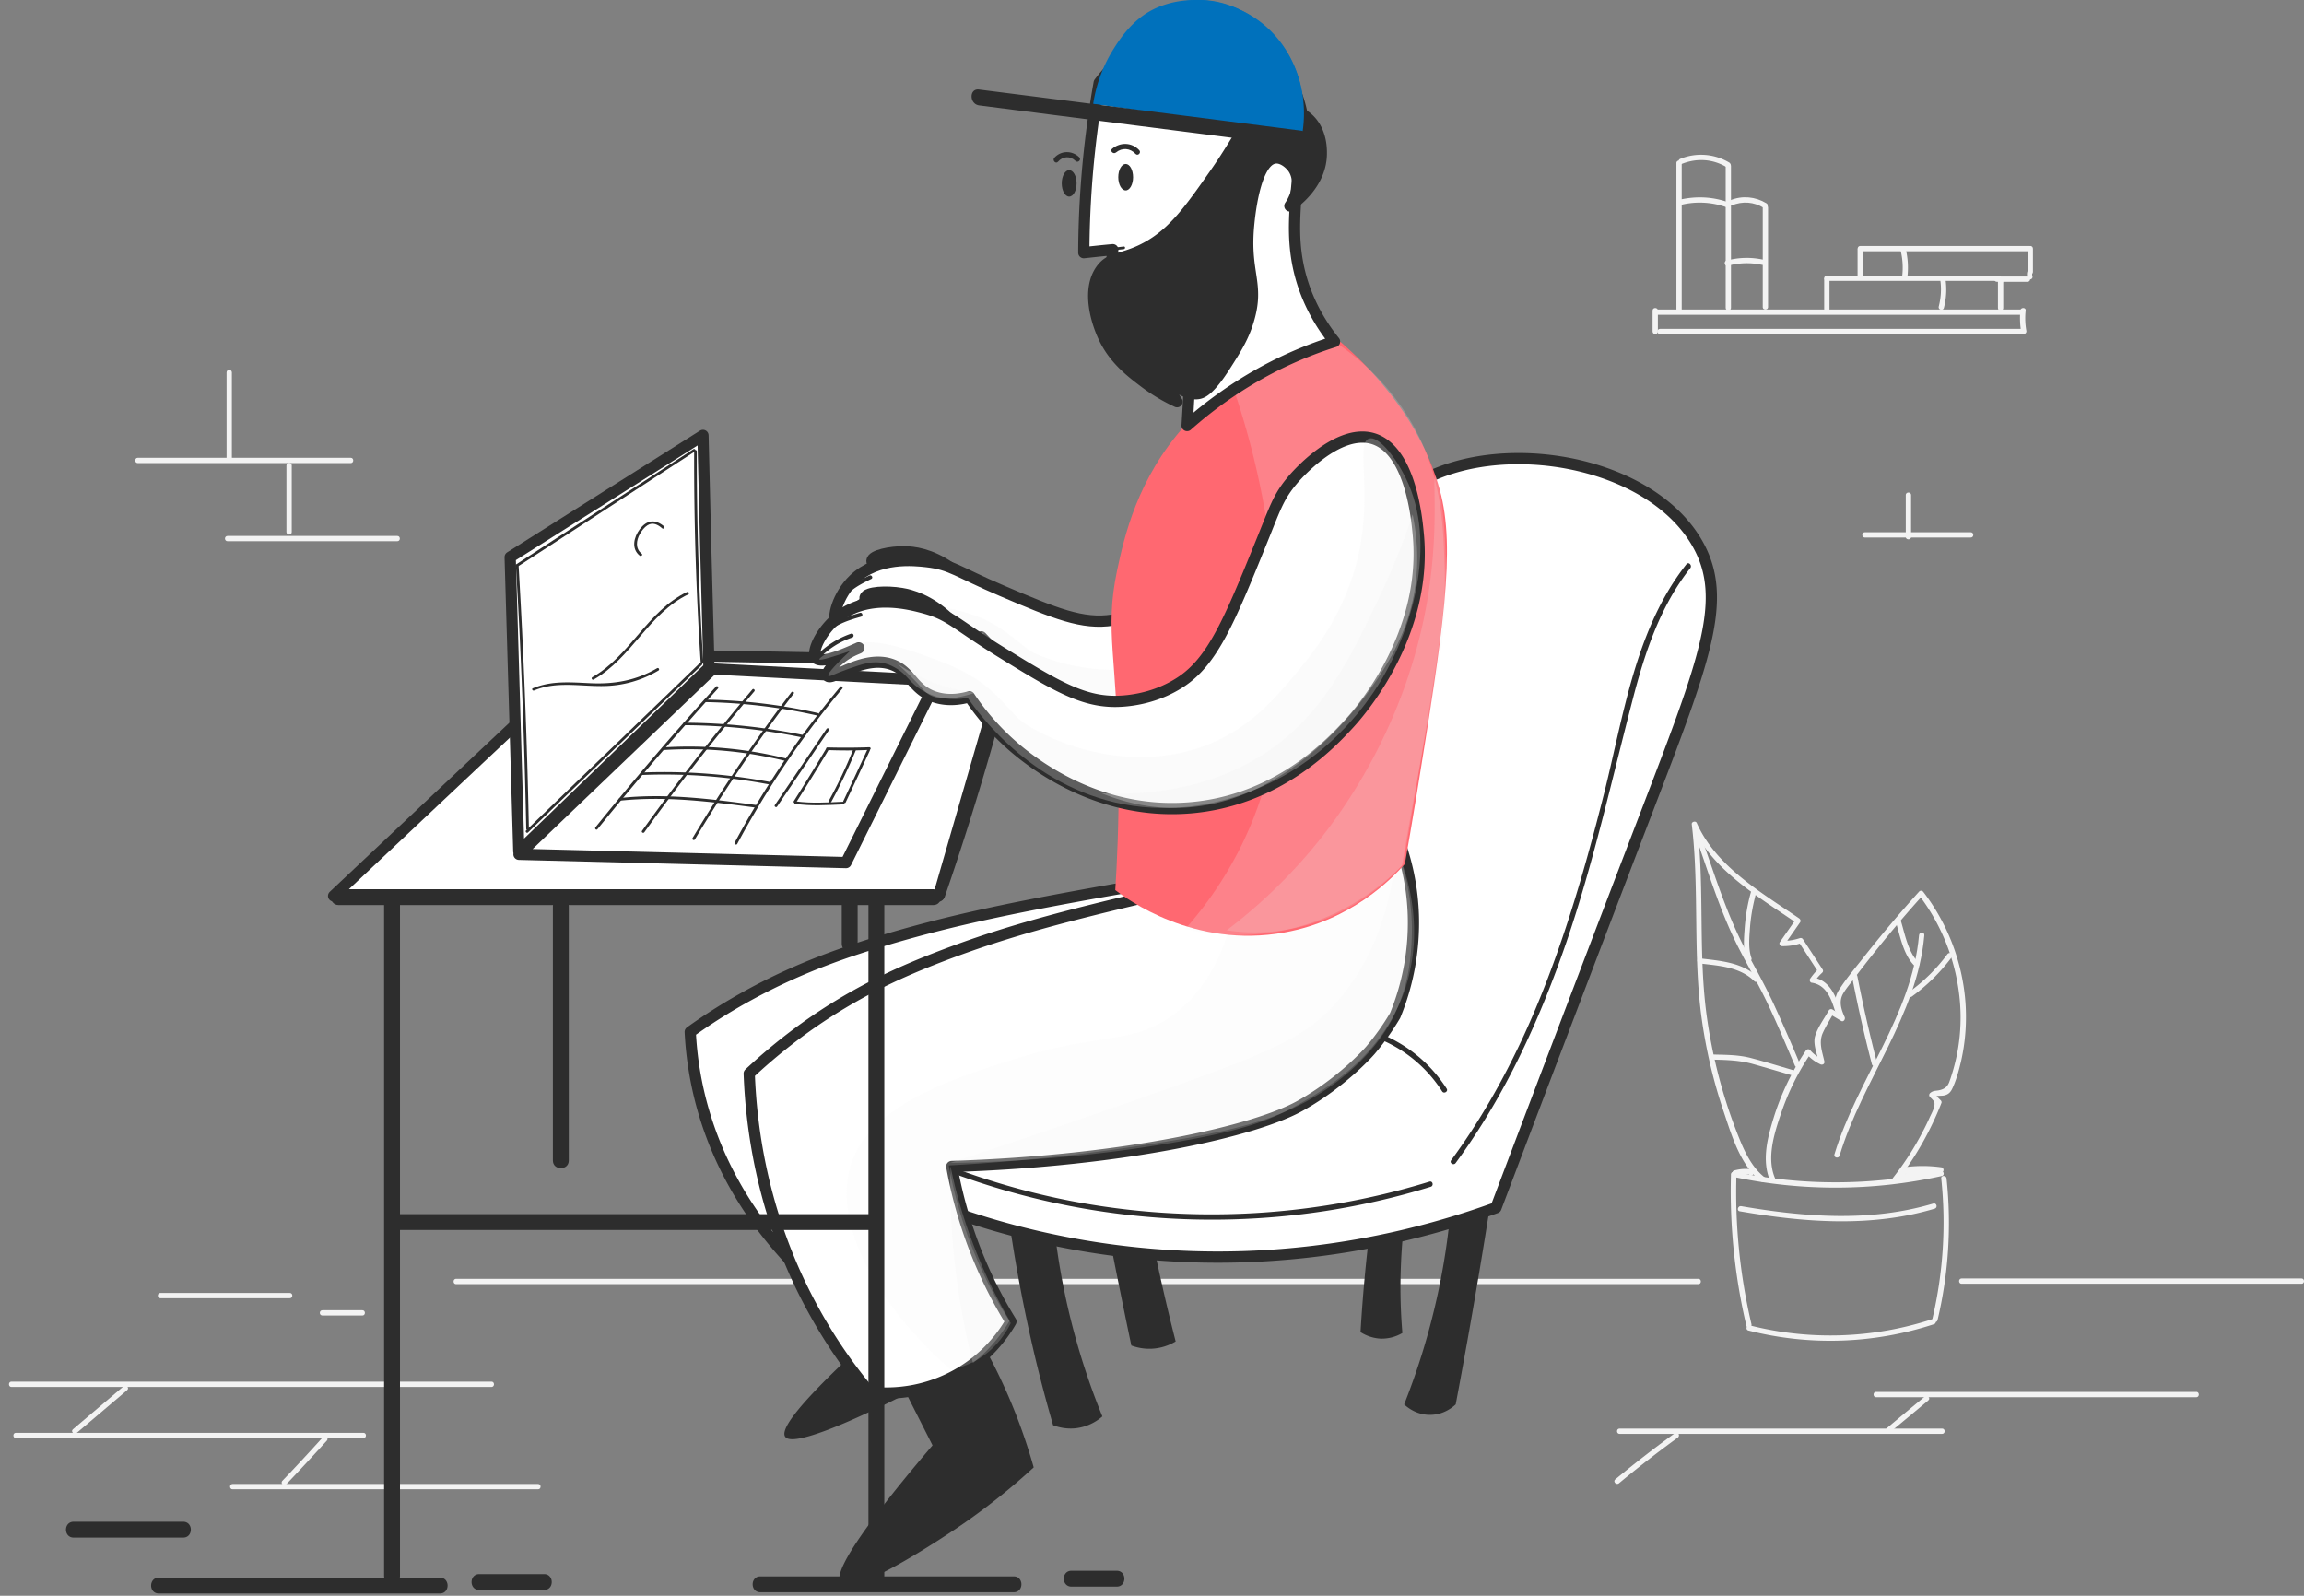 <svg width="205" height="142" fill="none" xmlns="http://www.w3.org/2000/svg"><rect width="100%" height="100%" fill="#808080" stroke="none"/><path d="M40.584 114.271h110.524c.298 0 .298-.471 0-.471H40.584c-.299 0-.299.471 0 .471zm113.43-9.762c-.126 4.52.33 9.04 1.367 13.451.063.298.518.172.456-.126a51.324 51.324 0 01-1.336-13.325c-.016-.298-.487-.298-.487 0zm18.711.36a37.45 37.45 0 01-.785 12.478c-.063.298.377.424.455.126a37.369 37.369 0 00.801-12.604c-.031-.298-.502-.298-.471 0z" fill="#F3F3F3"/><path d="M155.57 118.399a29.558 29.558 0 0016.512-.565c.282-.094.157-.549-.126-.455a29.104 29.104 0 01-16.26.565c-.299-.063-.425.392-.126.455zm-1.336-13.671a43.692 43.692 0 0018.538-.078c.299-.063.173-.518-.126-.456a43.265 43.265 0 01-18.287.079c-.298-.063-.424.392-.125.455z" fill="#F3F3F3"/><path d="M157.958 104.901c-.817-1.837-.079-4.081.534-5.886a22.06 22.06 0 012.623-5.274l-.377.047c.362.409.754.691 1.241.926.189.079.393-.047.346-.266-.188-.848-.518-1.68-.141-2.527.267-.597.644-1.193.958-1.758-.11.031-.22.063-.33.078.33.204.66.393.99.597.22.14.408-.126.33-.33-.33-.722-.55-1.444-.094-2.166.267-.44.612-.832.911-1.24.66-.879 1.351-1.758 2.042-2.62a108.999 108.999 0 014.101-4.82 22.82 22.82 0 01-.377-.047 18.16 18.16 0 013.629 9.088 16.882 16.882 0 01-.157 4.787 17.37 17.37 0 01-.597 2.355c-.048.156-.11.313-.157.455-.173.44-.456.627-.912.722-.314.062-.487.015-.754.22-.126.093-.157.25-.047.376.346.361.487.424.361.91-.078.314-.267.644-.408.958-.283.628-.597 1.24-.927 1.836a25.773 25.773 0 01-2.309 3.484c-.189.236.141.566.329.33a27.953 27.953 0 003.975-6.984c.032-.079 0-.173-.063-.236-.204-.204-.408-.423-.628-.628l-.047.377c.361-.251.77-.078 1.147-.235.298-.11.455-.33.581-.612.346-.738.566-1.586.754-2.37.393-1.727.519-3.5.393-5.258a18.447 18.447 0 00-3.739-9.81c-.079-.11-.252-.172-.377-.047a113.582 113.582 0 00-5.028 5.964c-.722.91-1.492 1.82-2.121 2.81-.565.894-.298 1.742.095 2.652l.33-.33c-.33-.203-.66-.392-.99-.596-.11-.063-.267-.031-.33.079-.393.722-1.006 1.522-1.226 2.323-.188.706.205 1.632.362 2.323.11-.095.235-.173.345-.267a3.208 3.208 0 01-1.146-.848c-.11-.126-.299-.078-.377.047a22.83 22.83 0 00-2.844 5.917c-.566 1.821-1.116 3.893-.314 5.713.157.283.565.047.44-.219z" fill="#F3F3F3"/><path d="M170.747 83.226c-.629 7.11-5.499 12.807-7.526 19.493-.094.298.361.408.456.126 2.026-6.733 6.912-12.447 7.541-19.62.031-.313-.456-.297-.471 0z" fill="#F3F3F3"/><path d="M164.808 87.008c.503 2.59 1.084 5.148 1.744 7.69.079.299.534.173.456-.125a129.525 129.525 0 01-1.744-7.69c-.047-.299-.503-.173-.456.125zm5.309 1.664a16.549 16.549 0 003.567-3.531c.188-.236-.22-.471-.409-.236a15.635 15.635 0 01-3.393 3.359c-.236.188 0 .596.235.408zm-1.461-6.717c.425 1.35.676 2.998 1.713 4.018.22.22.55-.126.33-.33-.959-.957-1.21-2.574-1.603-3.814-.078-.282-.534-.157-.44.126zm-11.641 22.82c-.958-.754-1.54-1.805-2.027-2.904a43.961 43.961 0 01-1.445-3.94 46.416 46.416 0 01-1.728-7.847c-.707-5.556-.141-11.175-.817-16.747-.141.047-.299.079-.44.126 1.76 3.955 5.876 6.325 9.301 8.68a2.464 2.464 0 01-.079-.33l-1.414 2.024c-.11.157.032.361.204.361.613 0 1.147-.078 1.729-.282-.095-.032-.173-.079-.267-.11l1.743 2.684c.016-.094.032-.188.032-.283a5.926 5.926 0 00-.754.895c-.079.11 0 .33.141.345 1.288.189 1.744 1.413 2.074 2.511.094.283.55.173.456-.125-.393-1.24-.959-2.637-2.404-2.841.047.11.094.236.141.345.204-.314.409-.533.676-.784a.217.217 0 00.031-.283l-1.744-2.684a.244.244 0 00-.267-.11 4.682 4.682 0 01-1.602.251c.063.126.141.236.204.361l1.414-2.024c.078-.11.016-.251-.079-.33-3.362-2.307-7.399-4.614-9.127-8.507-.095-.204-.472-.11-.44.126.691 5.776.078 11.614.895 17.375a45.33 45.33 0 001.933 8.161c.722 2.15 1.476 4.771 3.314 6.231.252.173.582-.157.346-.345z" fill="#F3F3F3"/><path d="M150.653 73.809c1.272 3.516 2.34 7.22 4.053 10.563.848 1.648 1.775 3.264 2.576 4.944.865 1.82 1.634 3.672 2.42 5.509.11.282.518.031.408-.236a155.238 155.238 0 00-2.293-5.242c-.786-1.695-1.697-3.312-2.577-4.96-1.76-3.358-2.844-7.125-4.148-10.688-.094-.298-.549-.173-.439.11z" fill="#F3F3F3"/><path d="M151.248 85.737c1.697.204 3.551.298 4.839 1.57.22.219.55-.126.33-.33-1.383-1.35-3.346-1.476-5.169-1.695-.298-.047-.298.423 0 .455zm4.542-6.357a16.157 16.157 0 00-.55 3.14c-.063.91-.173 1.977.141 2.856.094.283.55.157.456-.125-.299-.832-.189-1.868-.126-2.747.079-1.02.267-2.025.534-3.014.079-.282-.377-.408-.455-.11zm-3.473 14.91c1.226.032 2.404.048 3.598.377 1.178.33 2.341.675 3.519 1.02.299.079.425-.376.126-.455-1.257-.36-2.498-.753-3.771-1.083-1.146-.298-2.293-.282-3.472-.314-.298-.03-.298.44 0 .456zm17.188 10.046a11.64 11.64 0 013.142 0c-.047-.11-.094-.236-.141-.346-.095.142-1.037.157-1.226.173-.424.063-.864.126-1.288.22-.063.015-.487.063-.503.11.032-.079.66-.063.754-.063.456 0 .912.047 1.367.078v-.471a3.515 3.515 0 00-1.131.142c-.251.062-.204.455.063.455.613 0 1.162-.126 1.759-.283.299-.078.173-.533-.125-.455-.534.141-1.068.267-1.634.267.016.157.047.314.063.455.33-.094.66-.125 1.005-.125.299 0 .299-.456 0-.471-.691-.032-1.696-.283-2.325.11-.251.157-.613.565-.283.816.142.11.299.047.472.031.471-.094.927-.204 1.398-.282.55-.095 1.649.047 2.027-.471.078-.11-.001-.33-.142-.346a12.042 12.042 0 00-3.268-.015c-.282.031-.282.502.016.471zm-15.067.298c.22-.063.44-.11.66-.126.11 0 .204-.015.314 0 .048 0 .268-.015.283 0-.015-.078-.047-.157-.063-.235 0 .016-.015.031-.015.031.094-.047.188-.11.282-.157h-.031l.157.157c0-.015 0-.031-.016-.031-.078-.298-.518-.173-.455.125 0 .016 0 .032.016.032.015.078.094.141.157.157h.031c.126.031.236-.032.283-.157 0-.016.016-.032.016-.032.031-.078 0-.172-.063-.235-.173-.173-.55-.141-.77-.141-.314 0-.644.063-.943.141-.251.094-.125.549.157.471zm.361 3.155c5.735.989 11.689 1.459 17.345-.236.283-.094.173-.533-.126-.455-5.561 1.664-11.437 1.209-17.093.236-.298-.047-.424.408-.126.455zm19.75 6.45h30.227c.299 0 .299-.47 0-.47h-30.227c-.314 0-.314.47 0 .47zm-7.62 10.093h28.483c.299 0 .299-.471 0-.471h-28.483c-.299 0-.299.471 0 .471z" fill="#F3F3F3"/><path d="M171.249 124.284c-1.131.942-2.263 1.868-3.378 2.81-.236.188.094.518.33.329 1.131-.942 2.262-1.868 3.378-2.809.235-.189-.11-.534-.33-.33z" fill="#F3F3F3"/><path d="M168.013 127.597c.299 0 .299-.472 0-.472s-.299.472 0 .472z" fill="#F3F3F3"/><path d="M172.804 127.125h-28.703c-.299 0-.299.471 0 .471h28.703c.298 0 .298-.471 0-.471z" fill="#F3F3F3"/><path d="M144.053 131.99a101.822 101.822 0 015.232-4.065c.236-.172.016-.58-.236-.408a105.302 105.302 0 00-5.325 4.128c-.236.204.094.534.329.345zM1.025 123.421h42.701c.299 0 .299-.471 0-.471H1.025c-.299 0-.299.471 0 .471z" fill="#F3F3F3"/><path d="M6.821 127.518c1.493-1.271 3-2.542 4.493-3.814.236-.204-.11-.533-.33-.329-1.492 1.271-3 2.542-4.493 3.814-.236.188.11.533.33.329z" fill="#F3F3F3"/><path d="M1.417 127.973h30.919c.298 0 .298-.471 0-.471H1.417c-.298 0-.298.471 0 .471z" fill="#F3F3F3"/><path d="M28.739 127.879a167.072 167.072 0 01-3.614 3.893c-.204.219.126.549.33.329a213.176 213.176 0 003.614-3.892c.22-.22-.126-.55-.33-.33z" fill="#F3F3F3"/><path d="M20.694 132.525h27.18c.298 0 .298-.471 0-.471h-27.18c-.298 0-.298.471 0 .471zm-6.425-16.998h11.516c.298 0 .298-.471 0-.471H14.269c-.299 0-.299.471 0 .471zm14.422 1.538h3.551c.299 0 .299-.471 0-.471h-3.55c-.315 0-.315.471 0 .471zM20.16 33.142v7.69c0 .299.471.299.471 0v-7.69c0-.299-.471-.299-.471 0z" fill="#F3F3F3"/><path d="M12.258 41.21h18.947c.299 0 .299-.472 0-.472H12.258c-.298 0-.298.471 0 .471z" fill="#F3F3F3"/><path d="M25.486 41.429v5.917c0 .298.472.298.472 0v-5.917c0-.314-.472-.314-.472 0zm-5.233 6.733h15.098c.299 0 .299-.47 0-.47H20.253c-.314 0-.314.47 0 .47zm126.786-20.529V29.5c0 .298.471.298.471 0v-1.868c0-.298-.471-.298-.471 0z" fill="#F3F3F3"/><path d="M147.416 28.01h32.427c.298 0 .298-.47 0-.47h-32.427c-.298 0-.298.47 0 .47zm.283 1.725h32.128c.299 0 .299-.47 0-.47h-32.128c-.298 0-.298.47 0 .47z" fill="#F3F3F3"/><path d="M179.763 27.633a7.231 7.231 0 00.078 1.93c.047.299.503.173.456-.125a6.321 6.321 0 01-.063-1.805c.031-.298-.44-.298-.471 0zm-30.132.016V14.512c0-.299-.471-.299-.471 0v13.137c0 .314.471.314.471 0z" fill="#F3F3F3"/><path d="M149.631 14.59c1.335-.534 2.749-.455 3.99.283.267.157.503-.252.236-.409a4.895 4.895 0 00-4.352-.33c-.283.11-.157.566.126.456z" fill="#F3F3F3"/><path d="M153.544 14.763v12.635c0 .298.471.298.471 0V14.763c0-.299-.471-.299-.471 0z" fill="#F3F3F3"/><path d="M154.077 18.279c.958-.393 1.964-.33 2.859.22.267.156.503-.252.236-.409-.99-.596-2.152-.706-3.221-.267-.283.11-.157.566.126.456z" fill="#F3F3F3"/><path d="M156.842 18.482v8.837c0 .298.472.298.472 0v-8.837c0-.298-.472-.298-.472 0zm-7.148-.282a7.034 7.034 0 013.943.251c.283.095.409-.36.126-.455-1.367-.486-2.781-.55-4.195-.251-.282.063-.157.518.126.455z" fill="#F3F3F3"/><path d="M153.748 23.646a6.391 6.391 0 013.032-.078c.299.063.424-.393.126-.455a6.843 6.843 0 00-3.284.078c-.282.079-.172.534.126.455zm9.033 3.845v-2.636c0-.299-.472-.299-.472 0v2.636c0 .299.472.299.472 0z" fill="#F3F3F3"/><path d="M162.545 24.996h15.302c.298 0 .298-.47 0-.47h-15.302c-.314 0-.314.47 0 .47z" fill="#F3F3F3"/><path d="M178.005 25.248c.299 0 .299-.472 0-.472-.314 0-.314.472 0 .472z" fill="#F3F3F3"/><path d="M177.769 25.012v2.401c0 .298.472.298.472 0v-2.401c0-.299-.472-.299-.472 0zm-12.019-.33v-2.48c0-.298-.471-.298-.471 0v2.48c0 .298.471.298.471 0z" fill="#F3F3F3"/><path d="M165.515 22.359h15.051c.299 0 .299-.471 0-.471h-15.051c-.298 0-.298.47 0 .47z" fill="#F3F3F3"/><path d="M180.408 22.123v2.072c0 .298.472.298.472 0v-2.072c0-.314-.472-.314-.472 0zm-2.734 2.951h2.733c.299 0 .299-.47 0-.47h-2.733c-.315 0-.315.47 0 .47z" fill="#F3F3F3"/><path d="M180.376 24.21a1.01 1.01 0 00.015.487c.032.126.173.204.283.157.126-.031.205-.172.157-.282a.627.627 0 01-.015-.236c.015-.125-.032-.266-.157-.282-.11-.031-.268.031-.283.157zm-11.28-1.977c.204.8.251 1.617.141 2.448-.031.299.44.299.471 0a7.088 7.088 0 00-.157-2.573c-.078-.283-.534-.157-.455.125zm3.55 2.732c.11.785.047 1.554-.142 2.307-.078.298.377.424.456.126.22-.848.267-1.695.141-2.558-.031-.299-.487-.173-.455.125zm-3.078 19.101v3.704c0 .298.472.298.472 0v-3.705c0-.313-.472-.313-.472 0z" fill="#F3F3F3"/><path d="M165.923 47.833h9.426c.299 0 .299-.47 0-.47h-9.426c-.299 0-.299.47 0 .47z" fill="#F3F3F3"/><path d="M93.795 109.154a62.942 62.942 0 004.289 16.888 4.32 4.32 0 01-2.514 1.068 4.362 4.362 0 01-1.87-.283 132.489 132.489 0 01-1.618-6.121 136.63 136.63 0 01-2.34-12.399c1.366.282 2.717.565 4.053.847zm35.271-1.475a61.015 61.015 0 01-1.131 7.423 62.476 62.476 0 01-3 9.873c.157.141 1.052.989 2.435.926 1.194-.047 1.963-.754 2.152-.926.361-1.899.707-3.814 1.053-5.729a584.056 584.056 0 002.073-12.399 289.23 289.23 0 00-3.582.832zm-28.09-6.262c.361 2.401.785 4.881 1.272 7.424a179.302 179.302 0 002.357 10.531 4.569 4.569 0 01-2.074.644 4.591 4.591 0 01-1.869-.283c-.472-2.228-.927-4.489-1.383-6.749a732.59 732.59 0 01-2.34-12.399c1.35.267 2.686.549 4.037.832zm22.168-.471c-.425 2.37-.802 4.85-1.132 7.424a147.693 147.693 0 00-.958 10.171c.267.172.896.533 1.791.58a3.603 3.603 0 001.933-.502 47.941 47.941 0 01-.126-6.105 50.02 50.02 0 012.074-12.4c-1.194.267-2.388.55-3.582.832z" fill="#2D2D2D"/><path d="M151.06 48.429c2.75 4.897.629 10.312-4.524 23.763a8227.817 8227.817 0 00-13.433 35.283c-6.3 2.291-16.732 5.116-29.63 4.222a71.109 71.109 0 01-18.539-3.798c-.706-1.272-3.157-6.027-1.32-10.642 1.022-2.558 3.08-4.395 7.448-6.56 4.304-2.135 11.892-5.133 22.921-5.682-4.32-21.487 3.08-39.097 14.595-43.162 7.557-2.653 18.696-.157 22.482 6.576z" fill="#fff" stroke="#2D2D2D" stroke-miterlimit="10" stroke-linecap="round" stroke-linejoin="round"/><path d="M150.056 50.203c-4.556 5.76-5.593 13.498-7.337 20.42-1.869 7.408-4.022 14.8-7.242 21.753-1.776 3.814-3.865 7.487-6.363 10.877-.173.251.235.487.408.235 4.384-5.964 7.478-12.728 9.866-19.697 2.42-7.094 4.022-14.409 5.908-21.644 1.068-4.112 2.435-8.224 5.106-11.599.172-.251-.158-.58-.346-.345zm-65.026 54.29a66.423 66.423 0 0032.929 3.264 65.931 65.931 0 009.347-2.15c.283-.094.173-.549-.125-.455-10.683 3.296-22.152 3.798-33.087 1.475a65.235 65.235 0 01-8.939-2.59c-.283-.109-.409.346-.126.456zm36.888-12.337a12.01 12.01 0 016.394 4.96c.158.251.566.016.409-.235a12.59 12.59 0 00-6.677-5.18c-.299-.094-.424.361-.126.455zM74.66 112.482a1228.64 1228.64 0 013.756 5.666c-8.044 7.22-9.081 9.276-8.484 9.779 1.194.988 9.756-3.406 10.636-3.861a59.205 59.205 0 007.195-4.348 33.814 33.814 0 00-2.356-5.085 37.875 37.875 0 00-4.305-6.074 547.311 547.311 0 00-6.441 3.923z" fill="#2D2D2D"/><path d="M121.665 75.488c.566 1.225 1.163 2.967 1.257 5.07.142 3.17-.895 5.697-1.681 7.157a17.77 17.77 0 01-2.293 2.448s-2.53 2.23-6.552 3.94c-4.1 1.758-16.025 3.877-32.222 4.285.471 2.009 1.32 4.473 2.828 7.125a29.505 29.505 0 002.64 3.861c-.598.785-2.295 2.779-5.672 4.034-3.252 1.209-6.237 1.067-7.416.973a38.188 38.188 0 01-5.059-5.619c-4.76-6.545-5.875-12.87-6.08-16.935a49.859 49.859 0 015.17-3.249c4.712-2.59 9.033-4.002 12.583-5.054 6.112-1.789 11.956-3.029 25.404-5.305a914.22 914.22 0 0117.093-2.73z" fill="#fff" stroke="#2D2D2D" stroke-miterlimit="10" stroke-linecap="round" stroke-linejoin="round"/><path opacity=".19" d="M106.743 78.188c-.456 2.997-1.744 6.89-5.735 9.307-3.88 2.354-7.132 1.397-14.909 3.28-5.593 1.35-12.993 3.14-15.05 7.11-2.153 4.175 1.916 10.061 9.033 14.895a9.193 9.193 0 002.152-.549c2.058-.816 3.064-2.151 3.44-2.731a29.718 29.718 0 01-2.717-3.83 26.426 26.426 0 01-3.016-7.33 235.359 235.359 0 0020.627-1.758c6.395-.831 10.825-1.663 15.051-4.049 3.535-1.993 4.949-3.955 5.452-4.709 1.524-2.307 1.649-4.41 1.712-5.587.157-2.872-.785-5.21-1.571-6.686l-14.469 2.637z" fill="#F3F3F3"/><path opacity=".19" d="M121.369 75.88c-.315 2.92-1.43 7.535-5.876 11.176-2.734 2.244-5.672 3.249-17.203 6.356a1156.87 1156.87 0 01-18.256 4.74c8.908-.094 16.15-.831 21.351-1.538 5.389-.737 8.028-1.38 10.762-2.558 2.592-1.114 7.823-3.374 9.96-8.13 2.058-4.615-.016-8.758-.738-10.045z" fill="#F3F3F3"/><path opacity=".22" d="M80.082 98.388a39.26 39.26 0 00.424 7.047 41.13 41.13 0 001.65 6.89 11.932 11.932 0 001.743-1.256 11.581 11.581 0 001.65-1.742 34.203 34.203 0 01-2.702-4.128 29.936 29.936 0 01-2.765-6.811z" fill="#F3F3F3"/><path d="M79.359 121.491c1.21 2.37 2.404 4.74 3.613 7.126-7.73 9.072-8.735 11.646-8.154 12.273 1.147 1.256 9.38-4.284 10.228-4.849a58.372 58.372 0 006.928-5.462 50.668 50.668 0 00-2.278-6.404 50.646 50.646 0 00-4.132-7.644c-2.073 1.664-4.147 3.312-6.205 4.96z" fill="#2D2D2D"/><path d="M124.541 75.002a21.318 21.318 0 011.21 6.372 21.724 21.724 0 01-1.618 8.994 22.216 22.216 0 01-2.199 3.092s-2.42 2.81-6.285 4.96c-3.943 2.197-15.412 4.881-30.965 5.383a39.795 39.795 0 002.718 8.946 38.395 38.395 0 002.545 4.85c-.566.989-2.2 3.484-5.452 5.07a12.886 12.886 0 01-7.132 1.208 44.573 44.573 0 01-4.855-7.063c-4.587-8.224-5.656-16.182-5.844-21.283a50.106 50.106 0 014.964-4.08c4.54-3.25 8.672-5.039 12.097-6.357 5.86-2.244 11.5-3.798 24.43-6.67a599.378 599.378 0 0116.386-3.422z" fill="#fff" stroke="#2D2D2D" stroke-miterlimit="10" stroke-linecap="round" stroke-linejoin="round"/><path opacity=".19" d="M110.198 78.392c-.44 3.767-1.681 8.648-5.514 11.693-3.724 2.966-6.866 1.758-14.328 4.128-5.374 1.695-12.49 3.955-14.47 8.946-2.074 5.242 1.838 12.65 8.672 18.709a7.09 7.09 0 002.074-.691c1.98-1.02 2.938-2.699 3.3-3.437a38.631 38.631 0 01-2.624-4.819 38.9 38.9 0 01-2.891-9.213 177.735 177.735 0 0019.842-2.197c6.159-1.036 10.401-2.087 14.47-5.085 3.393-2.512 4.76-4.976 5.231-5.918 1.461-2.903 1.587-5.54 1.65-7.015.141-3.61-.754-6.545-1.508-8.397a2234.76 2234.76 0 00-13.904 3.296z" fill="#F3F3F3"/><path opacity=".19" d="M124.243 75.488c-.298 3.657-1.366 9.465-5.64 14.048-2.639 2.825-5.451 4.08-16.527 7.989a870.502 870.502 0 01-17.549 5.964c8.562-.126 15.538-1.036 20.534-1.931 5.184-.926 7.729-1.726 10.337-3.202 2.498-1.412 7.51-4.237 9.584-10.233 1.964-5.807-.032-11.002-.739-12.635z" fill="#F3F3F3"/><path opacity=".22" d="M84.573 103.787a63.864 63.864 0 00.408 8.852 64.961 64.961 0 001.587 8.648 12.72 12.72 0 001.68-1.585 14.154 14.154 0 001.588-2.181 43.287 43.287 0 01-2.593-5.196 43.737 43.737 0 01-2.67-8.538z" fill="#F3F3F3"/><path d="M78.462 50.61c-.299-.14-.896-.407-.88-.706.031-.486 1.65-.816 2.86-.8.816 0 2.324.173 4.084 1.397-1.65.518-4.085.989-6.064.11z" fill="#fff" stroke="#2D2D2D" stroke-miterlimit="10" stroke-linecap="round" stroke-linejoin="round"/><path d="M116.246 30.254c-2.985-.393-5.671 4.08-5.923 4.489-.911 1.553-1.021 2.59-1.649 5.43-1.524 6.922-2.341 10.438-4.603 12.556-2.043 1.9-4.43 2.355-5.06 2.449-2.686.424-5.12-.58-9.865-2.605-4.007-1.711-4.494-2.339-6.677-2.59-1.116-.126-4.368-.487-6.52 1.6-1.383 1.335-1.996 3.47-1.493 3.909.644.565 3.284-1.428 3.315-1.381.016.031-.785.408-1.445 1.224-.33.392-.896 1.24-.692 1.46.362.44 2.577-2.23 5.012-1.758 1.665.314 1.98 1.82 3.912 2.103 1.131.173 2.12-.173 2.75-.47 1.1 1.192 2.89 2.887 5.482 4.268 1.54.816 6.976 3.626 13.621 1.993 7.054-1.726 10.605-7.235 11.721-8.962.628-.988 5.247-8.365 3.016-16.637-.393-1.334-1.822-6.67-4.902-7.078z" fill="#fff" stroke="#2D2D2D" stroke-miterlimit="10" stroke-linecap="round" stroke-linejoin="round"/><path opacity=".25" d="M115.931 30.301c-1.021.534.959 4.238.707 9.543-.235 5.1-2.419 8.868-3.393 10.594-1.32 2.307-3.064 5.32-6.536 7.283-4.666 2.637-10.447 2.244-14.564.455-1.225-.534-2.466-2.26-5.168-3.312-1.179-.455-2.106-.643-3.19-.863-2.655-.518-5.011-.989-7.195.11-1.037.534-1.901 1.35-1.838 1.46.063.11 1.272-.503 2.34-1.084-1.288 1.711-1.492 2.198-1.398 2.292.11.094.503-.267 1.509-.832 1.084-.596 1.87-1.02 2.828-.942a3.55 3.55 0 011.084.299c.864.376 1.068.816 1.932 1.255a4.83 4.83 0 001.21.424c.502.11 1.54.251 2.906-.235 1.194 1.255 6.677 6.811 14.705 6.702 4.132-.063 7.164-1.601 8.358-2.214 6.552-3.405 9.16-9.448 9.819-11.112 2.043-5.148 2.765-12.776-.974-17.563-.895-1.161-2.435-2.62-3.142-2.26z" fill="#F3F3F3"/><path d="M74.738 55.492a6.634 6.634 0 012.372-2.15c.204-.11.016-.408-.173-.299a7.086 7.086 0 00-2.498 2.276c-.141.189.173.361.299.173zm.189-2.025c.612-.958 1.602-1.46 2.592-1.947.204-.094.031-.408-.173-.298-1.053.502-2.09 1.052-2.734 2.072-.11.188.189.361.315.173z" fill="#2D2D2D"/><path opacity=".29" d="M120.44 35.951a54.09 54.09 0 01-1.414 6.577c-1.476 5.336-2.812 10.139-6.3 13.953-4.32 4.708-10.18 5.995-13.542 6.388 2.498.58 4.462.47 5.703.298 9.426-1.319 14.516-11.442 15.899-15.868.236-.785.738-2.401.801-4.614.11-2.951-.612-5.321-1.147-6.734z" fill="#F3F3F3"/><path opacity=".26" d="M80.96 54.849a14.148 14.148 0 006.74 1.444c-2.153 1.145-3.269 1.004-3.897.627-.393-.235-.833-.706-2.043-1.538-.33-.235-.612-.423-.8-.533z" fill="#F3F3F3"/><path d="M49.194 80.653v22.616c0 .911 1.414.911 1.414 0V80.652c0-.894-1.414-.91-1.414 0zm25.702-.298v3.625c0 .91 1.414.91 1.414 0v-3.625c0-.91-1.414-.91-1.414 0z" fill="#2D2D2D"/><path d="M29.681 79.726c7.62-7.172 15.24-14.36 22.875-21.534l36.983.66c-2.011 6.968-4.022 13.921-6.033 20.89-17.942-.016-35.883-.016-53.825-.016z" fill="#fff" stroke="#2D2D2D" stroke-miterlimit="10" stroke-linecap="round" stroke-linejoin="round"/><path d="M30.137 80.542h52.898c.91 0 .91-1.412 0-1.412H30.137c-.911 0-.911 1.412 0 1.412z" fill="#2D2D2D"/><path d="M34.175 80.307v59.956c0 .91 1.414.91 1.414 0V80.307c0-.91-1.414-.91-1.414 0zm43.095 0v59.956c0 .91 1.413.91 1.413 0V80.307c0-.91-1.414-.91-1.414 0z" fill="#2D2D2D"/><path d="M34.881 109.454h42.701c.912 0 .912-1.413 0-1.413H34.881c-.911 0-.911 1.413 0 1.413zM89.35 58.851a263.757 263.757 0 01-6.206 20.718c-.204.58.707.816.912.251a265.793 265.793 0 006.205-20.718c.142-.58-.754-.831-.91-.25zm-75.222 82.95H39.14c.912 0 .912-1.412 0-1.412H14.13c-.912 0-.912 1.412 0 1.412zm28.515-.313h5.765c.912 0 .912-1.413 0-1.413h-5.765c-.912 0-.912 1.413 0 1.413zm25.01.203h22.544c.912 0 .912-1.413 0-1.413H67.653c-.912 0-.912 1.413 0 1.413zm27.683-.502h4.022c.911 0 .911-1.413 0-1.413h-4.022c-.91 0-.91 1.413 0 1.413zm-88.781-4.363h9.741c.911 0 .911-1.413 0-1.413h-9.74c-.912 0-.912 1.413 0 1.413z" fill="#2D2D2D"/><path d="M75.274 76.759c-9.694-.251-19.403-.487-29.096-.738 5.75-5.493 11.484-11.002 17.234-16.496l19.906 1.036C80.63 65.976 77.96 71.36 75.274 76.76zM63.082 59.416c-5.64 5.446-11.28 10.908-16.92 16.354-.252-8.726-.519-17.468-.77-26.195l17.156-10.83c.157 6.89.345 13.78.534 20.67z" fill="#fff" stroke="#2D2D2D" stroke-miterlimit="10" stroke-linecap="round" stroke-linejoin="round"/><path d="M45.91 50.407c.456 7.769.755 15.554.912 23.339 0 .157.235.157.235 0a608.474 608.474 0 00-.91-23.34c-.016-.14-.252-.14-.236 0z" fill="#2D2D2D"/><path d="M46.036 50.439l15.79-10.265c.125-.079.015-.283-.126-.204L45.91 50.234c-.125.095-.015.299.126.205z" fill="#2D2D2D"/><path d="M61.763 40.158a277.65 277.65 0 00.58 18.787c.016.157.252.157.236 0A288.507 288.507 0 0162 40.158c0-.142-.236-.142-.236 0z" fill="#2D2D2D"/><path d="M46.98 74.075c5.152-4.975 10.32-9.95 15.474-14.91.11-.11-.063-.267-.173-.173-5.153 4.975-10.322 9.95-15.475 14.91-.094.11.063.283.173.173zm23.863-2.668c.958-1.522 1.916-3.06 2.843-4.614.079-.126-.125-.251-.204-.126a226.23 226.23 0 01-2.844 4.615c-.094.125.11.25.205.125z" fill="#2D2D2D"/><path d="M73.624 66.745c1.241.047 2.483.047 3.724-.015.157 0 .157-.236 0-.236a58.886 58.886 0 01-3.724.016c-.157 0-.157.235 0 .235z" fill="#2D2D2D"/><path d="M77.19 66.667c-.707 1.538-1.43 3.076-2.152 4.614-.063.141.141.251.204.126a607.374 607.374 0 002.152-4.615c.063-.157-.141-.267-.204-.125z" fill="#2D2D2D"/><path d="M70.764 71.533c1.382.204 2.843.11 4.242.047.157 0 .157-.235 0-.235-1.367.063-2.813.157-4.18-.032-.157-.031-.22.204-.062.22z" fill="#2D2D2D"/><path d="M75.918 66.682a40.488 40.488 0 01-2.168 4.567c-.079.126.125.252.204.126a46.17 46.17 0 002.2-4.63c.047-.141-.173-.204-.236-.063zm-22.764 7.11a300.796 300.796 0 0110.73-12.525c.094-.11-.063-.282-.173-.172a281.646 281.646 0 00-10.73 12.525c-.095.125.078.282.172.172zm4.178.267a198.926 198.926 0 019.788-12.54c.094-.11-.063-.283-.173-.173a200.342 200.342 0 00-9.819 12.587c-.094.126.11.251.204.126zm4.492.644a139.501 139.501 0 018.798-12.98c.094-.125-.11-.235-.204-.125a139.456 139.456 0 00-8.798 12.98c-.078.125.126.251.204.125zm3.772.392a81.456 81.456 0 019.348-13.812c.094-.11-.063-.282-.173-.173a82.084 82.084 0 00-9.395 13.86c-.063.14.141.266.22.125z" fill="#2D2D2D"/><path d="M55.164 71.25c4.022-.424 8.044.079 12.05.612.157.016.142-.22 0-.235-3.99-.534-8.012-1.052-12.05-.612-.141.016-.141.25 0 .235zm2.027-2.29a49.998 49.998 0 0111.343.862c.141.032.204-.204.063-.22a50.554 50.554 0 00-11.406-.863c-.141-.015-.141.22 0 .22zm1.822-2.214c3.66-.236 7.321.094 10.887.973.142.031.205-.189.063-.22a35.705 35.705 0 00-10.95-.989c-.157.016-.157.251 0 .236zm1.885-2.214c3.52.016 7.007.377 10.448 1.083.141.031.204-.204.063-.22a53.675 53.675 0 00-10.51-1.083c-.142-.015-.142.22 0 .22zm1.87-2.056c3.346.063 6.677.456 9.929 1.193.141.032.204-.188.063-.22a48.701 48.701 0 00-9.992-1.192c-.157-.016-.157.22 0 .22zm10.777 2.386c-1.54 2.26-3.064 4.52-4.603 6.78-.079.126.125.251.204.126 1.54-2.26 3.063-4.52 4.603-6.78.094-.142-.11-.252-.204-.126zM47.529 61.44c1.964-.831 4.085-.36 6.158-.392a9.784 9.784 0 004.902-1.381c.126-.078.016-.282-.126-.204-1.838 1.083-3.786 1.428-5.891 1.334-1.76-.078-3.504-.251-5.169.455-.126.047-.016.251.126.189z" fill="#2D2D2D"/><path d="M52.824 60.468c3.362-1.9 4.917-5.902 8.42-7.581.142-.063.016-.267-.125-.204-3.52 1.695-5.059 5.681-8.421 7.58-.126.079-.016.283.126.205zm4.273-11.191c-.581-.455-.487-1.193-.157-1.774.157-.282.393-.58.66-.753.487-.314.942-.063 1.32.267.11.094.282-.063.172-.173-.785-.66-1.524-.596-2.168.251-.518.69-.785 1.727 0 2.355.126.094.299-.079.173-.173z" fill="#2D2D2D"/><path d="M105.484 37.803c-4.304 4.772-5.467 10.014-6.095 12.98-1.147 5.494.063 7.691.141 18.129.031 4.441-.157 8.036-.298 10.296.974.753 7.007 5.242 15.066 3.767 5.97-1.083 9.568-4.819 10.699-6.09.267-1.491.644-3.689 1.084-6.357 2.325-14.392 3.472-21.69 2.027-26.917-.864-3.17-3.001-8.193-9.065-13.388-2.545.533-8.657 2.166-13.559 7.58z" fill="#FF6871"/><path opacity=".19" d="M109.868 34.915a72.846 72.846 0 012.765 11.066c1.241 7.392 3.111 18.473-2.152 29.208a33.605 33.605 0 01-5.028 7.487 20.477 20.477 0 009.741-.11c5.121-1.318 8.326-4.285 9.646-5.634a1081.973 1081.973 0 002.467-14.754c1.084-6.874 1.335-8.962 1.225-11.897-.126-3.767-.298-7.722-2.561-11.991-2.168-4.081-5.216-6.53-7.085-7.785a18.08 18.08 0 00-5.955 2.15 19.897 19.897 0 00-3.063 2.26z" fill="#F3F3F3"/><path opacity=".18" d="M127.716 42.402c-.283.016.314 4.364-.613 10.36-1.713 11.096-7.211 18.787-9.332 21.517a46.848 46.848 0 01-8.625 8.507c1.461.22 3.409.314 5.64-.11 5.294-.988 8.656-4.237 9.945-5.634a955.77 955.77 0 011.539-8.617c1.587-8.664 1.901-9.7 2.153-12.4.691-7.36-.378-13.623-.707-13.623z" fill="#F3F3F3"/><path d="M77.802 54.064c-.298-.204-.895-.58-.833-.895.126-.502 1.933-.58 3.237-.36.88.14 2.482.596 4.163 2.18-1.885.268-4.603.346-6.567-.925z" fill="#fff" stroke="#2D2D2D" stroke-miterlimit="10" stroke-linecap="round" stroke-linejoin="round"/><path d="M122.153 39.028c-3.158-.926-6.85 3.327-7.18 3.736-1.257 1.49-1.555 2.558-2.734 5.446-2.859 7.063-4.352 10.626-7.179 12.477-2.53 1.664-5.185 1.727-5.892 1.727-2.97-.016-5.42-1.491-10.196-4.442-4.022-2.495-4.43-3.249-6.756-3.877-1.178-.313-4.634-1.255-7.32.581-1.713 1.162-2.766 3.328-2.294 3.877.596.706 3.801-.957 3.817-.895.016.032-.927.298-1.775 1.052-.424.36-1.178 1.146-1.006 1.428.315.534 3.174-1.915 5.719-1.004 1.728.612 1.822 2.26 3.85 2.903 1.193.377 2.324.173 3.047-.031a22.173 22.173 0 005.169 5.446c1.524 1.13 6.897 5.023 14.359 4.442 7.918-.612 12.726-5.839 14.218-7.455.864-.926 7.133-7.942 6.175-17.077-.142-1.49-.755-7.36-4.022-8.334z" fill="#fff" stroke="#2D2D2D" stroke-miterlimit="10" stroke-linecap="round" stroke-linejoin="round"/><path opacity=".25" d="M121.808 39.028c-1.194.393.298 4.646-.912 10.218-1.146 5.352-4.163 8.962-5.53 10.61-1.838 2.213-4.242 5.101-8.342 6.577-5.499 1.977-11.673.58-15.805-2.01-1.225-.784-2.262-2.809-5.011-4.394-1.195-.69-2.153-1.036-3.3-1.46-2.765-1.004-5.247-1.915-7.776-1.114-1.21.376-2.294 1.098-2.231 1.224.063.141 1.46-.314 2.718-.738-1.681 1.585-1.996 2.072-1.917 2.198.094.125.597-.204 1.775-.613 1.288-.455 2.184-.753 3.22-.502.52.126.896.361 1.132.502.864.534 1.006 1.052 1.854 1.664.518.377.99.565 1.241.66.518.203 1.618.533 3.173.25 1.069 1.539 6.018 8.35 14.706 9.606 4.477.644 8.012-.455 9.41-.91 7.667-2.48 11.548-8.413 12.553-10.06 3.111-5.086 5.232-13.028 2.027-18.741-.754-1.428-2.168-3.233-2.985-2.967z" fill="#F3F3F3"/><path d="M72.885 58.6a7.185 7.185 0 012.938-1.868c.22-.078.126-.408-.094-.345a7.838 7.838 0 00-3.095 1.962c-.157.172.094.424.251.25zm.565-2.103c.832-.926 1.995-1.287 3.157-1.617.22-.063.126-.408-.094-.345-1.21.36-2.435.753-3.299 1.71-.173.173.079.409.236.252z" fill="#2D2D2D"/><path opacity=".29" d="M125.688 45.777a60.974 60.974 0 01-2.671 6.718c-2.529 5.383-4.807 10.233-9.254 13.67-5.483 4.238-12.05 4.6-15.742 4.427 2.593 1.051 4.745 1.27 6.112 1.302 10.4.22 17.69-9.62 19.952-14.047.393-.785 1.21-2.417 1.681-4.74.613-3.123.252-5.744-.078-7.33z" fill="#F3F3F3"/><path opacity=".26" d="M79.734 58.977c.88.612 2.121 1.334 3.708 1.899 1.257.44 2.404.659 3.315.769-2.53.832-3.708.502-4.32 0-.377-.314-.77-.895-1.948-1.978a11.408 11.408 0 00-.755-.69z" fill="#F3F3F3"/><path d="M97.8 7.37a83.358 83.358 0 00-.487 3.061 87.305 87.305 0 00-.88 12.054c.864-.094 1.713-.188 2.577-.266-.094.832-.361 3.876 1.587 6.89 1.838 2.84 4.477 3.877 5.294 4.16-.094 1.537-.173 3.06-.267 4.598A36.788 36.788 0 01112.568 33a35.4 35.4 0 016.174-2.605c-2.026-2.511-2.796-4.881-3.126-6.247-.566-2.354-.456-4.379-.346-6.168a28.49 28.49 0 01.613-4.426c.738-3.359-1.194-8.68-5.043-10.594-3.802-1.9-9.473-.299-13.04 4.41z" fill="#fff" stroke="#2D2D2D" stroke-miterlimit="10" stroke-linecap="round" stroke-linejoin="round"/><path d="M98.65 22.329c.439-.063.895-.11 1.334-.157.158-.016.158-.251 0-.236-.47.047-.926.11-1.398.173-.141 0-.078.235.063.22z" fill="#2D2D2D"/><path d="M112.821 9.803c-1.901.487-2.247 2.135-4.651 5.572-2.435 3.484-3.975 5.666-6.724 6.937-1.775.817-2.655.597-3.44 1.648-1.352 1.821-.44 4.819.36 6.357.928 1.774 2.342 2.84 3.504 3.72a15.9 15.9 0 002.86 1.71c-.77-1.176-.817-1.538-.723-1.647.251-.252 1.32 1.098 2.576.926.362-.048 1.006-.252 2.436-2.496.974-1.522 1.633-2.574 2.073-4.08.959-3.234-.392-4.113 0-8.366.063-.644.503-5.682 2.294-6.012.644-.125 1.304.409 1.618.817.66.863.582 2.244-.235 3.437.267-.189 2.828-1.915 2.796-4.725 0-.439-.016-2.056-1.241-3.107-1.398-1.193-3.346-.722-3.503-.69z" fill="#2D2D2D" stroke="#2D2D2D" stroke-miterlimit="10" stroke-linecap="round" stroke-linejoin="round"/><path d="M100.158 16.945c.364 0 .659-.527.659-1.177s-.295-1.177-.659-1.177c-.365 0-.66.527-.66 1.177s.295 1.177.66 1.177zm-5.028.549c.364 0 .66-.527.66-1.177s-.296-1.177-.66-1.177c-.365 0-.66.527-.66 1.177s.295 1.177.66 1.177zm-.99-3.108c.424-.486 1.084-.534 1.555-.063.22.22.55-.125.33-.33-.644-.627-1.634-.611-2.23.063-.173.236.156.566.345.33zm5.153-.816c.55-.455 1.273-.392 1.744.126.205.22.535-.11.33-.33-.66-.706-1.68-.737-2.42-.125-.22.188.11.518.346.33z" fill="#2D2D2D"/><path d="M97.266 9.238c.173-1.13.613-2.982 1.823-4.897.424-.675 1.335-2.103 2.78-3.076 2.765-1.836 7.023-1.695 10.118.565 3.032 2.213 4.54 6.168 3.881 10.092a3786.35 3786.35 0 01-18.602-2.684z" fill="#0071BC"/><path d="M87.118 9.38c9.536 1.224 19.088 2.448 28.624 3.656.896.11.896-1.302 0-1.412a17814.06 17814.06 0 00-28.624-3.657c-.896-.126-.896 1.287 0 1.412z" fill="#2D2D2D"/><path d="M105.342.12c2.451.533 4.305 2.51 4.619 4.88.283 2.072-.628 4.175-2.356 5.462 2.718.361 5.451.738 8.169 1.099.142-.722.267-1.82.095-3.108-.409-3.013-2.153-4.944-2.718-5.524-.613-.628-2.781-2.731-6.002-2.92a8.452 8.452 0 00-1.807.11z" fill="#0071BC"/></svg>